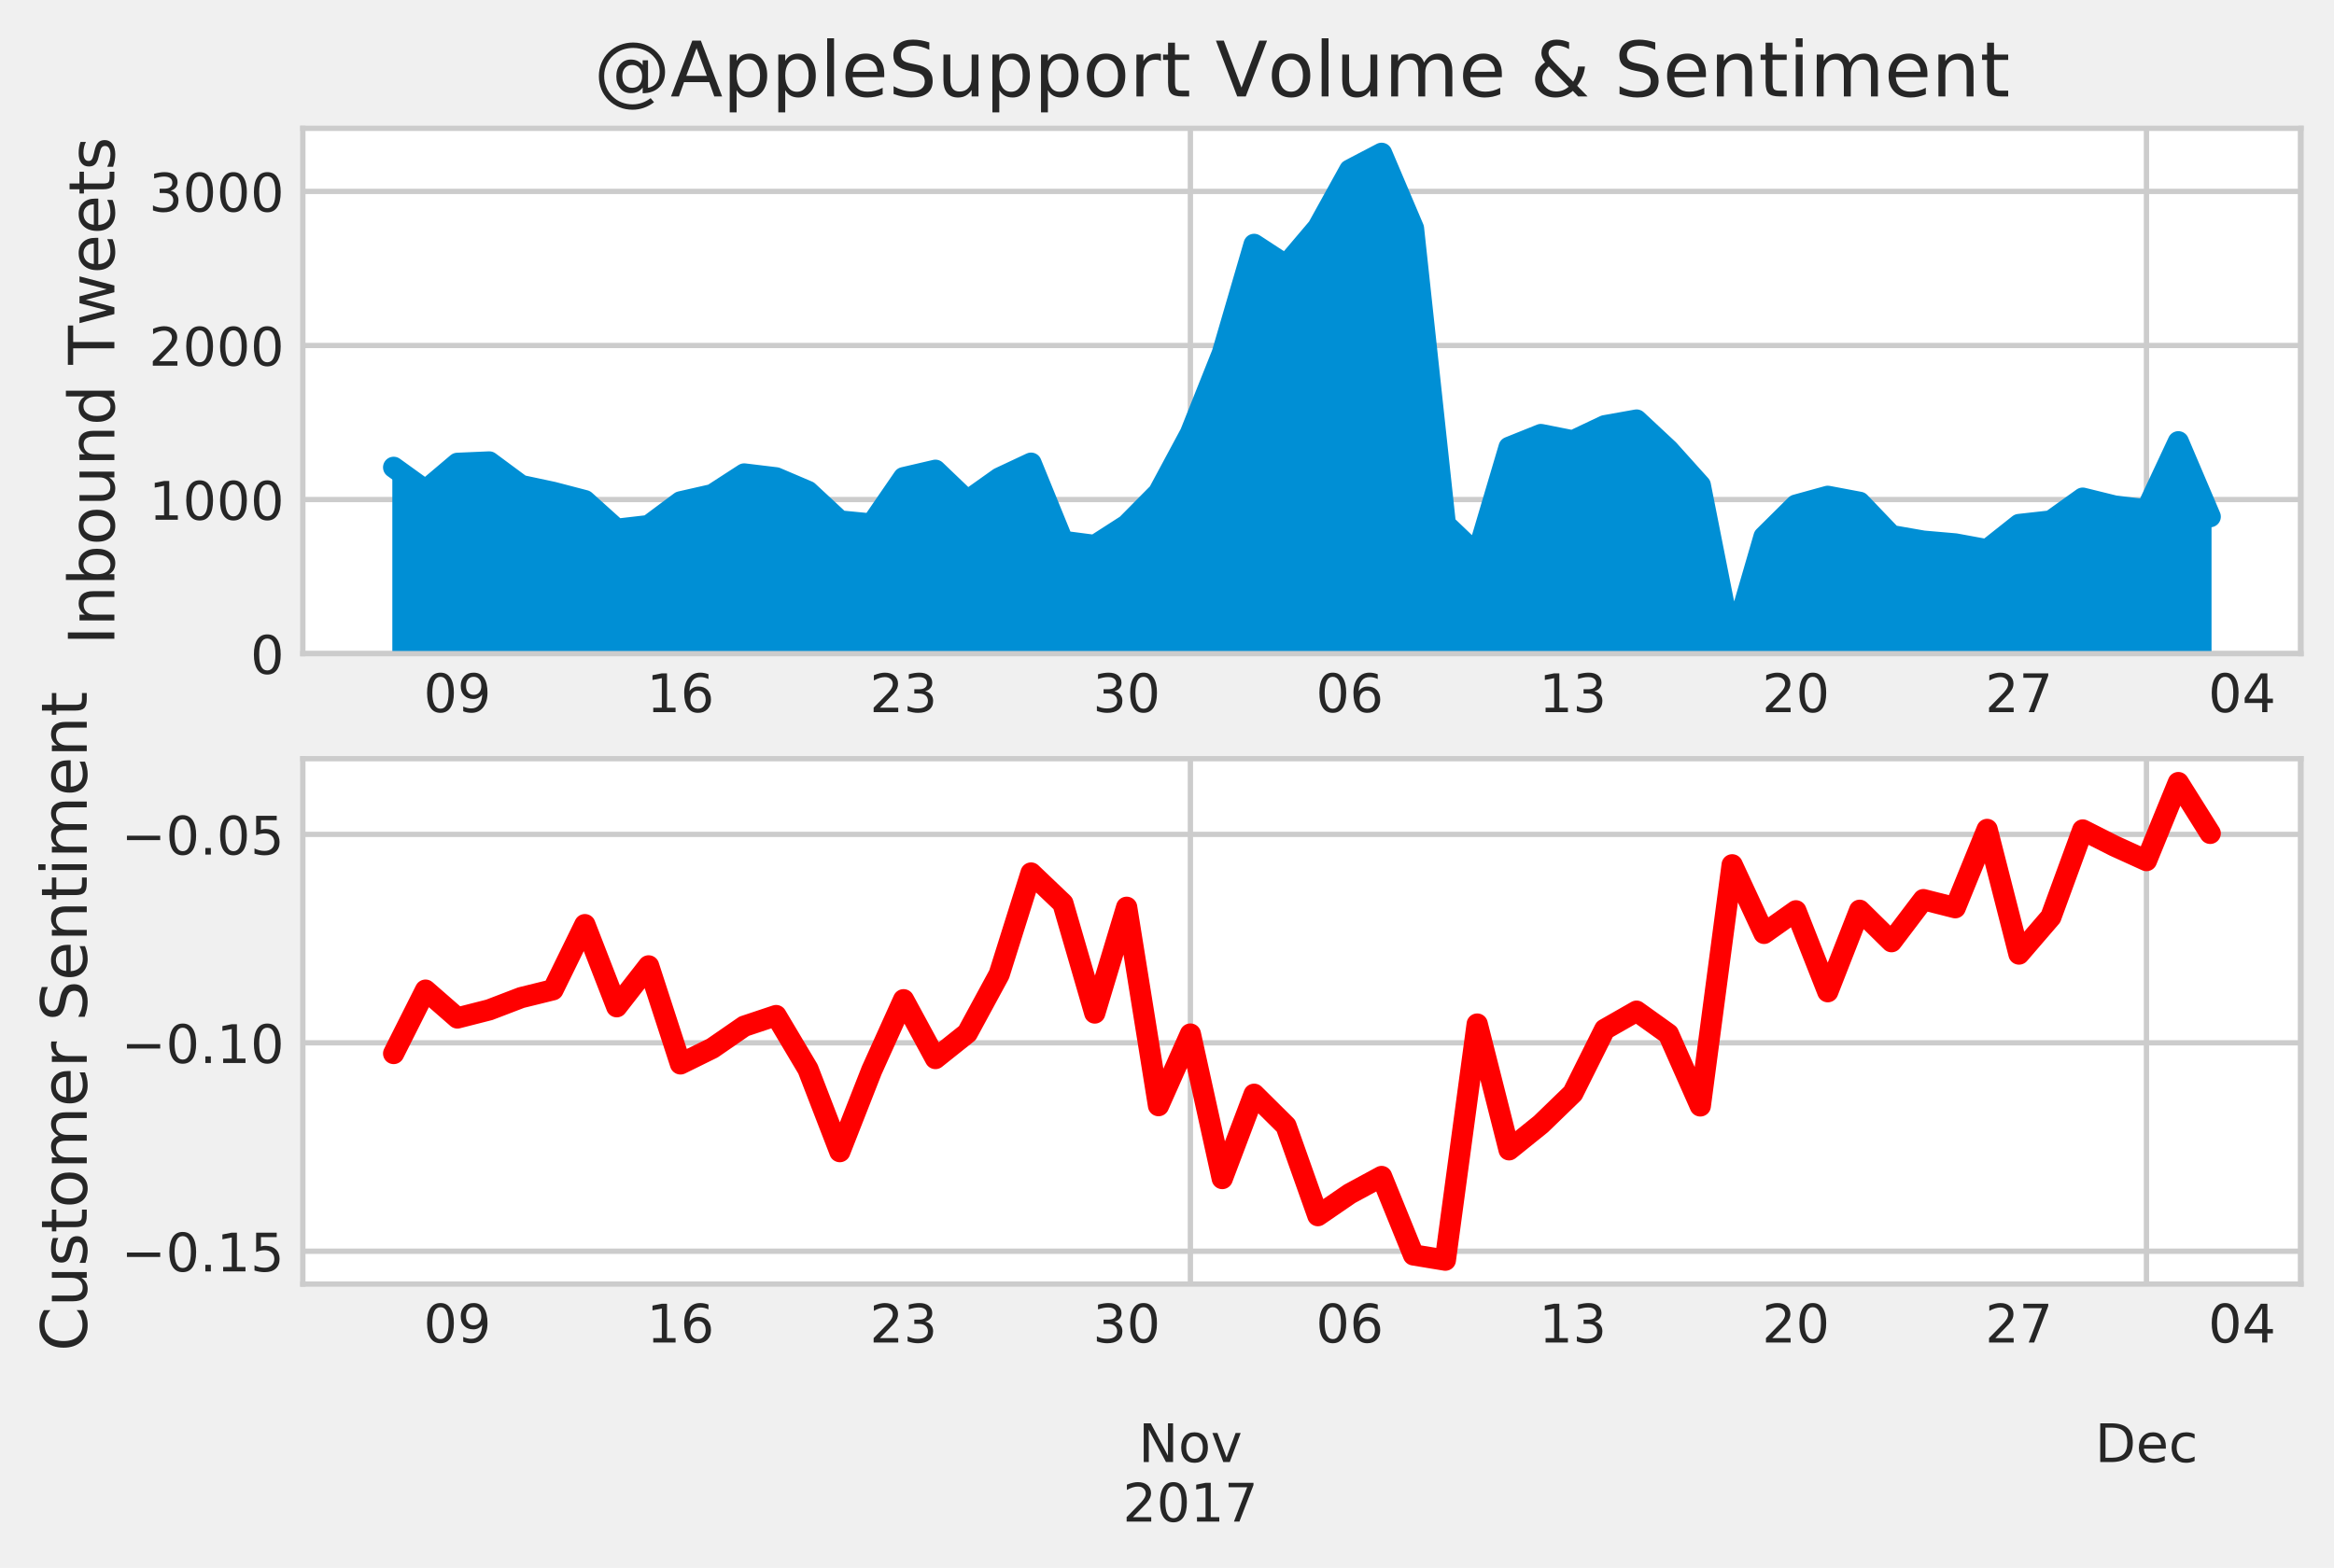 <?xml version="1.0" encoding="utf-8" standalone="no"?>
<!DOCTYPE svg PUBLIC "-//W3C//DTD SVG 1.1//EN"
  "http://www.w3.org/Graphics/SVG/1.1/DTD/svg11.dtd">
<!-- Created with matplotlib (http://matplotlib.org/) -->
<svg height="295pt" version="1.1" viewBox="0 0 439 295" width="439pt" xmlns="http://www.w3.org/2000/svg" xmlns:xlink="http://www.w3.org/1999/xlink">
 <defs>
  <style type="text/css">
*{stroke-linecap:butt;stroke-linejoin:round;}
  </style>
 </defs>
 <g id="figure_1">
  <g id="patch_1">
   <path d="M 0 295.553 
L 439.999 295.553 
L 439.999 0 
L 0 0 
z
" style="fill:#f0f0f0;"/>
  </g>
  <g id="axes_1">
   <g id="patch_2">
    <path d="M 56.959 122.978 
L 432.799 122.978 
L 432.799 24.142 
L 56.959 24.142 
z
" style="fill:#ffffff;"/>
   </g>
   <g id="matplotlib.axis_1">
    <g id="xtick_1">
     <g id="line2d_1">
      <path clip-path="url(#p4c8122f14d)" d="M 56.809 122.978 
L 56.809 24.142 
" style="fill:none;stroke:#cccccc;stroke-linecap:round;"/>
     </g>
     <g id="line2d_2"/>
    </g>
    <g id="xtick_2">
     <g id="line2d_3">
      <path clip-path="url(#p4c8122f14d)" d="M 223.899 122.978 
L 223.899 24.142 
" style="fill:none;stroke:#cccccc;stroke-linecap:round;"/>
     </g>
     <g id="line2d_4"/>
     <g id="text_1">
      <!--  -->
      <g style="fill:#262626;" transform="translate(223.899 134.077)scale(0.1 -0.1)"/>
      <!--  -->
      <g style="fill:#262626;" transform="translate(223.899 145.274)scale(0.1 -0.1)"/>
      <!-- Nov -->
      <defs>
       <path d="M 9.812 72.906 
L 23.094 72.906 
L 55.422 11.922 
L 55.422 72.906 
L 64.984 72.906 
L 64.984 0 
L 51.703 0 
L 19.391 60.984 
L 19.391 0 
L 9.812 0 
z
" id="DejaVuSans-4e"/>
       <path d="M 30.609 48.391 
Q 23.391 48.391 19.188 42.75 
Q 14.984 37.109 14.984 27.297 
Q 14.984 17.484 19.156 11.844 
Q 23.344 6.203 30.609 6.203 
Q 37.797 6.203 41.984 11.859 
Q 46.188 17.531 46.188 27.297 
Q 46.188 37.016 41.984 42.703 
Q 37.797 48.391 30.609 48.391 
z
M 30.609 56 
Q 42.328 56 49.016 48.375 
Q 55.719 40.766 55.719 27.297 
Q 55.719 13.875 49.016 6.219 
Q 42.328 -1.422 30.609 -1.422 
Q 18.844 -1.422 12.172 6.219 
Q 5.516 13.875 5.516 27.297 
Q 5.516 40.766 12.172 48.375 
Q 18.844 56 30.609 56 
z
" id="DejaVuSans-6f"/>
       <path d="M 2.984 54.688 
L 12.5 54.688 
L 29.594 8.797 
L 46.688 54.688 
L 56.203 54.688 
L 35.688 0 
L 23.484 0 
z
" id="DejaVuSans-76"/>
      </defs>
      <g style="fill:#262626;" transform="translate(214.14 156.472)scale(0.1 -0.1)">
       <use xlink:href="#DejaVuSans-4e"/>
       <use x="74.805" xlink:href="#DejaVuSans-6f"/>
       <use x="135.986" xlink:href="#DejaVuSans-76"/>
      </g>
      <!-- 2017 -->
      <defs>
       <path d="M 19.188 8.297 
L 53.609 8.297 
L 53.609 0 
L 7.328 0 
L 7.328 8.297 
Q 12.938 14.109 22.625 23.891 
Q 32.328 33.688 34.812 36.531 
Q 39.547 41.844 41.422 45.531 
Q 43.312 49.219 43.312 52.781 
Q 43.312 58.594 39.234 62.25 
Q 35.156 65.922 28.609 65.922 
Q 23.969 65.922 18.812 64.312 
Q 13.672 62.703 7.812 59.422 
L 7.812 69.391 
Q 13.766 71.781 18.938 73 
Q 24.125 74.219 28.422 74.219 
Q 39.75 74.219 46.484 68.547 
Q 53.219 62.891 53.219 53.422 
Q 53.219 48.922 51.531 44.891 
Q 49.859 40.875 45.406 35.406 
Q 44.188 33.984 37.641 27.219 
Q 31.109 20.453 19.188 8.297 
z
" id="DejaVuSans-32"/>
       <path d="M 31.781 66.406 
Q 24.172 66.406 20.328 58.906 
Q 16.5 51.422 16.5 36.375 
Q 16.5 21.391 20.328 13.891 
Q 24.172 6.391 31.781 6.391 
Q 39.453 6.391 43.281 13.891 
Q 47.125 21.391 47.125 36.375 
Q 47.125 51.422 43.281 58.906 
Q 39.453 66.406 31.781 66.406 
z
M 31.781 74.219 
Q 44.047 74.219 50.516 64.516 
Q 56.984 54.828 56.984 36.375 
Q 56.984 17.969 50.516 8.266 
Q 44.047 -1.422 31.781 -1.422 
Q 19.531 -1.422 13.062 8.266 
Q 6.594 17.969 6.594 36.375 
Q 6.594 54.828 13.062 64.516 
Q 19.531 74.219 31.781 74.219 
z
" id="DejaVuSans-30"/>
       <path d="M 12.406 8.297 
L 28.516 8.297 
L 28.516 63.922 
L 10.984 60.406 
L 10.984 69.391 
L 28.422 72.906 
L 38.281 72.906 
L 38.281 8.297 
L 54.391 8.297 
L 54.391 0 
L 12.406 0 
z
" id="DejaVuSans-31"/>
       <path d="M 8.203 72.906 
L 55.078 72.906 
L 55.078 68.703 
L 28.609 0 
L 18.312 0 
L 43.219 64.594 
L 8.203 64.594 
z
" id="DejaVuSans-37"/>
      </defs>
      <g style="fill:#262626;" transform="translate(211.174 167.67)scale(0.1 -0.1)">
       <use xlink:href="#DejaVuSans-32"/>
       <use x="63.623" xlink:href="#DejaVuSans-30"/>
       <use x="127.246" xlink:href="#DejaVuSans-31"/>
       <use x="190.869" xlink:href="#DejaVuSans-37"/>
      </g>
     </g>
    </g>
    <g id="xtick_3">
     <g id="line2d_5">
      <path clip-path="url(#p4c8122f14d)" d="M 403.727 122.978 
L 403.727 24.142 
" style="fill:none;stroke:#cccccc;stroke-linecap:round;"/>
     </g>
     <g id="line2d_6"/>
     <g id="text_2">
      <!--  -->
      <g style="fill:#262626;" transform="translate(403.727 134.077)scale(0.1 -0.1)"/>
      <!--  -->
      <g style="fill:#262626;" transform="translate(403.727 145.274)scale(0.1 -0.1)"/>
      <!-- Dec -->
      <defs>
       <path d="M 19.672 64.797 
L 19.672 8.109 
L 31.594 8.109 
Q 46.688 8.109 53.688 14.938 
Q 60.688 21.781 60.688 36.531 
Q 60.688 51.172 53.688 57.984 
Q 46.688 64.797 31.594 64.797 
z
M 9.812 72.906 
L 30.078 72.906 
Q 51.266 72.906 61.172 64.094 
Q 71.094 55.281 71.094 36.531 
Q 71.094 17.672 61.125 8.828 
Q 51.172 0 30.078 0 
L 9.812 0 
z
" id="DejaVuSans-44"/>
       <path d="M 56.203 29.594 
L 56.203 25.203 
L 14.891 25.203 
Q 15.484 15.922 20.484 11.062 
Q 25.484 6.203 34.422 6.203 
Q 39.594 6.203 44.453 7.469 
Q 49.312 8.734 54.109 11.281 
L 54.109 2.781 
Q 49.266 0.734 44.188 -0.344 
Q 39.109 -1.422 33.891 -1.422 
Q 20.797 -1.422 13.156 6.188 
Q 5.516 13.812 5.516 26.812 
Q 5.516 40.234 12.766 48.109 
Q 20.016 56 32.328 56 
Q 43.359 56 49.781 48.891 
Q 56.203 41.797 56.203 29.594 
z
M 47.219 32.234 
Q 47.125 39.594 43.094 43.984 
Q 39.062 48.391 32.422 48.391 
Q 24.906 48.391 20.391 44.141 
Q 15.875 39.891 15.188 32.172 
z
" id="DejaVuSans-65"/>
       <path d="M 48.781 52.594 
L 48.781 44.188 
Q 44.969 46.297 41.141 47.344 
Q 37.312 48.391 33.406 48.391 
Q 24.656 48.391 19.812 42.844 
Q 14.984 37.312 14.984 27.297 
Q 14.984 17.281 19.812 11.734 
Q 24.656 6.203 33.406 6.203 
Q 37.312 6.203 41.141 7.25 
Q 44.969 8.297 48.781 10.406 
L 48.781 2.094 
Q 45.016 0.344 40.984 -0.531 
Q 36.969 -1.422 32.422 -1.422 
Q 20.062 -1.422 12.781 6.344 
Q 5.516 14.109 5.516 27.297 
Q 5.516 40.672 12.859 48.328 
Q 20.219 56 33.016 56 
Q 37.156 56 41.109 55.141 
Q 45.062 54.297 48.781 52.594 
z
" id="DejaVuSans-63"/>
      </defs>
      <g style="fill:#262626;" transform="translate(394.051 156.472)scale(0.1 -0.1)">
       <use xlink:href="#DejaVuSans-44"/>
       <use x="77.002" xlink:href="#DejaVuSans-65"/>
       <use x="138.525" xlink:href="#DejaVuSans-63"/>
      </g>
     </g>
    </g>
    <g id="xtick_4">
     <g id="line2d_7">
      <path clip-path="url(#p4c8122f14d)" d="M 432.699 122.978 
L 432.699 24.142 
" style="fill:none;stroke:#cccccc;stroke-linecap:round;"/>
     </g>
     <g id="line2d_8"/>
    </g>
    <g id="xtick_5">
     <g id="line2d_9"/>
    </g>
    <g id="xtick_6">
     <g id="line2d_10"/>
    </g>
    <g id="xtick_7">
     <g id="line2d_11"/>
    </g>
    <g id="xtick_8">
     <g id="line2d_12"/>
    </g>
    <g id="xtick_9">
     <g id="line2d_13"/>
     <g id="text_3">
      <!-- 09 -->
      <defs>
       <path d="M 10.984 1.516 
L 10.984 10.5 
Q 14.703 8.734 18.5 7.812 
Q 22.312 6.891 25.984 6.891 
Q 35.75 6.891 40.891 13.453 
Q 46.047 20.016 46.781 33.406 
Q 43.953 29.203 39.594 26.953 
Q 35.25 24.703 29.984 24.703 
Q 19.047 24.703 12.672 31.312 
Q 6.297 37.938 6.297 49.422 
Q 6.297 60.641 12.938 67.422 
Q 19.578 74.219 30.609 74.219 
Q 43.266 74.219 49.922 64.516 
Q 56.594 54.828 56.594 36.375 
Q 56.594 19.141 48.406 8.859 
Q 40.234 -1.422 26.422 -1.422 
Q 22.703 -1.422 18.891 -0.688 
Q 15.094 0.047 10.984 1.516 
z
M 30.609 32.422 
Q 37.25 32.422 41.125 36.953 
Q 45.016 41.5 45.016 49.422 
Q 45.016 57.281 41.125 61.844 
Q 37.25 66.406 30.609 66.406 
Q 23.969 66.406 20.094 61.844 
Q 16.219 57.281 16.219 49.422 
Q 16.219 41.5 20.094 36.953 
Q 23.969 32.422 30.609 32.422 
z
" id="DejaVuSans-39"/>
      </defs>
      <g style="fill:#262626;" transform="translate(79.669 133.977)scale(0.1 -0.1)">
       <use xlink:href="#DejaVuSans-30"/>
       <use x="63.623" xlink:href="#DejaVuSans-39"/>
      </g>
     </g>
    </g>
    <g id="xtick_10">
     <g id="line2d_14"/>
    </g>
    <g id="xtick_11">
     <g id="line2d_15"/>
    </g>
    <g id="xtick_12">
     <g id="line2d_16"/>
    </g>
    <g id="xtick_13">
     <g id="line2d_17"/>
    </g>
    <g id="xtick_14">
     <g id="line2d_18"/>
    </g>
    <g id="xtick_15">
     <g id="line2d_19"/>
    </g>
    <g id="xtick_16">
     <g id="line2d_20"/>
     <g id="text_4">
      <!-- 16 -->
      <defs>
       <path d="M 33.016 40.375 
Q 26.375 40.375 22.484 35.828 
Q 18.609 31.297 18.609 23.391 
Q 18.609 15.531 22.484 10.953 
Q 26.375 6.391 33.016 6.391 
Q 39.656 6.391 43.531 10.953 
Q 47.406 15.531 47.406 23.391 
Q 47.406 31.297 43.531 35.828 
Q 39.656 40.375 33.016 40.375 
z
M 52.594 71.297 
L 52.594 62.312 
Q 48.875 64.062 45.094 64.984 
Q 41.312 65.922 37.594 65.922 
Q 27.828 65.922 22.672 59.328 
Q 17.531 52.734 16.797 39.406 
Q 19.672 43.656 24.016 45.922 
Q 28.375 48.188 33.594 48.188 
Q 44.578 48.188 50.953 41.516 
Q 57.328 34.859 57.328 23.391 
Q 57.328 12.156 50.688 5.359 
Q 44.047 -1.422 33.016 -1.422 
Q 20.359 -1.422 13.672 8.266 
Q 6.984 17.969 6.984 36.375 
Q 6.984 53.656 15.188 63.938 
Q 23.391 74.219 37.203 74.219 
Q 40.922 74.219 44.703 73.484 
Q 48.484 72.75 52.594 71.297 
z
" id="DejaVuSans-36"/>
      </defs>
      <g style="fill:#262626;" transform="translate(121.629 133.977)scale(0.1 -0.1)">
       <use xlink:href="#DejaVuSans-31"/>
       <use x="63.623" xlink:href="#DejaVuSans-36"/>
      </g>
     </g>
    </g>
    <g id="xtick_17">
     <g id="line2d_21"/>
    </g>
    <g id="xtick_18">
     <g id="line2d_22"/>
    </g>
    <g id="xtick_19">
     <g id="line2d_23"/>
    </g>
    <g id="xtick_20">
     <g id="line2d_24"/>
    </g>
    <g id="xtick_21">
     <g id="line2d_25"/>
    </g>
    <g id="xtick_22">
     <g id="line2d_26"/>
    </g>
    <g id="xtick_23">
     <g id="line2d_27"/>
     <g id="text_5">
      <!-- 23 -->
      <defs>
       <path d="M 40.578 39.312 
Q 47.656 37.797 51.625 33 
Q 55.609 28.219 55.609 21.188 
Q 55.609 10.406 48.188 4.484 
Q 40.766 -1.422 27.094 -1.422 
Q 22.516 -1.422 17.656 -0.516 
Q 12.797 0.391 7.625 2.203 
L 7.625 11.719 
Q 11.719 9.328 16.594 8.109 
Q 21.484 6.891 26.812 6.891 
Q 36.078 6.891 40.938 10.547 
Q 45.797 14.203 45.797 21.188 
Q 45.797 27.641 41.281 31.266 
Q 36.766 34.906 28.719 34.906 
L 20.219 34.906 
L 20.219 43.016 
L 29.109 43.016 
Q 36.375 43.016 40.234 45.922 
Q 44.094 48.828 44.094 54.297 
Q 44.094 59.906 40.109 62.906 
Q 36.141 65.922 28.719 65.922 
Q 24.656 65.922 20.016 65.031 
Q 15.375 64.156 9.812 62.312 
L 9.812 71.094 
Q 15.438 72.656 20.344 73.438 
Q 25.25 74.219 29.594 74.219 
Q 40.828 74.219 47.359 69.109 
Q 53.906 64.016 53.906 55.328 
Q 53.906 49.266 50.438 45.094 
Q 46.969 40.922 40.578 39.312 
z
" id="DejaVuSans-33"/>
      </defs>
      <g style="fill:#262626;" transform="translate(163.588 133.977)scale(0.1 -0.1)">
       <use xlink:href="#DejaVuSans-32"/>
       <use x="63.623" xlink:href="#DejaVuSans-33"/>
      </g>
     </g>
    </g>
    <g id="xtick_24">
     <g id="line2d_28"/>
    </g>
    <g id="xtick_25">
     <g id="line2d_29"/>
    </g>
    <g id="xtick_26">
     <g id="line2d_30"/>
    </g>
    <g id="xtick_27">
     <g id="line2d_31"/>
    </g>
    <g id="xtick_28">
     <g id="line2d_32"/>
    </g>
    <g id="xtick_29">
     <g id="line2d_33"/>
    </g>
    <g id="xtick_30">
     <g id="line2d_34"/>
     <g id="text_6">
      <!-- 30 -->
      <g style="fill:#262626;" transform="translate(205.548 133.977)scale(0.1 -0.1)">
       <use xlink:href="#DejaVuSans-33"/>
       <use x="63.623" xlink:href="#DejaVuSans-30"/>
      </g>
     </g>
    </g>
    <g id="xtick_31">
     <g id="line2d_35"/>
    </g>
    <g id="xtick_32">
     <g id="line2d_36"/>
    </g>
    <g id="xtick_33">
     <g id="line2d_37"/>
    </g>
    <g id="xtick_34">
     <g id="line2d_38"/>
    </g>
    <g id="xtick_35">
     <g id="line2d_39"/>
    </g>
    <g id="xtick_36">
     <g id="line2d_40"/>
    </g>
    <g id="xtick_37">
     <g id="line2d_41"/>
     <g id="text_7">
      <!-- 06 -->
      <g style="fill:#262626;" transform="translate(247.508 133.977)scale(0.1 -0.1)">
       <use xlink:href="#DejaVuSans-30"/>
       <use x="63.623" xlink:href="#DejaVuSans-36"/>
      </g>
     </g>
    </g>
    <g id="xtick_38">
     <g id="line2d_42"/>
    </g>
    <g id="xtick_39">
     <g id="line2d_43"/>
    </g>
    <g id="xtick_40">
     <g id="line2d_44"/>
    </g>
    <g id="xtick_41">
     <g id="line2d_45"/>
    </g>
    <g id="xtick_42">
     <g id="line2d_46"/>
    </g>
    <g id="xtick_43">
     <g id="line2d_47"/>
    </g>
    <g id="xtick_44">
     <g id="line2d_48"/>
     <g id="text_8">
      <!-- 13 -->
      <g style="fill:#262626;" transform="translate(289.468 133.977)scale(0.1 -0.1)">
       <use xlink:href="#DejaVuSans-31"/>
       <use x="63.623" xlink:href="#DejaVuSans-33"/>
      </g>
     </g>
    </g>
    <g id="xtick_45">
     <g id="line2d_49"/>
    </g>
    <g id="xtick_46">
     <g id="line2d_50"/>
    </g>
    <g id="xtick_47">
     <g id="line2d_51"/>
    </g>
    <g id="xtick_48">
     <g id="line2d_52"/>
    </g>
    <g id="xtick_49">
     <g id="line2d_53"/>
    </g>
    <g id="xtick_50">
     <g id="line2d_54"/>
    </g>
    <g id="xtick_51">
     <g id="line2d_55"/>
     <g id="text_9">
      <!-- 20 -->
      <g style="fill:#262626;" transform="translate(331.428 133.977)scale(0.1 -0.1)">
       <use xlink:href="#DejaVuSans-32"/>
       <use x="63.623" xlink:href="#DejaVuSans-30"/>
      </g>
     </g>
    </g>
    <g id="xtick_52">
     <g id="line2d_56"/>
    </g>
    <g id="xtick_53">
     <g id="line2d_57"/>
    </g>
    <g id="xtick_54">
     <g id="line2d_58"/>
    </g>
    <g id="xtick_55">
     <g id="line2d_59"/>
    </g>
    <g id="xtick_56">
     <g id="line2d_60"/>
    </g>
    <g id="xtick_57">
     <g id="line2d_61"/>
    </g>
    <g id="xtick_58">
     <g id="line2d_62"/>
     <g id="text_10">
      <!-- 27 -->
      <g style="fill:#262626;" transform="translate(373.387 133.977)scale(0.1 -0.1)">
       <use xlink:href="#DejaVuSans-32"/>
       <use x="63.623" xlink:href="#DejaVuSans-37"/>
      </g>
     </g>
    </g>
    <g id="xtick_59">
     <g id="line2d_63"/>
    </g>
    <g id="xtick_60">
     <g id="line2d_64"/>
    </g>
    <g id="xtick_61">
     <g id="line2d_65"/>
    </g>
    <g id="xtick_62">
     <g id="line2d_66"/>
    </g>
    <g id="xtick_63">
     <g id="line2d_67"/>
    </g>
    <g id="xtick_64">
     <g id="line2d_68"/>
    </g>
    <g id="xtick_65">
     <g id="line2d_69"/>
     <g id="text_11">
      <!-- 04 -->
      <defs>
       <path d="M 37.797 64.312 
L 12.891 25.391 
L 37.797 25.391 
z
M 35.203 72.906 
L 47.609 72.906 
L 47.609 25.391 
L 58.016 25.391 
L 58.016 17.188 
L 47.609 17.188 
L 47.609 0 
L 37.797 0 
L 37.797 17.188 
L 4.891 17.188 
L 4.891 26.703 
z
" id="DejaVuSans-34"/>
      </defs>
      <g style="fill:#262626;" transform="translate(415.347 133.977)scale(0.1 -0.1)">
       <use xlink:href="#DejaVuSans-30"/>
       <use x="63.623" xlink:href="#DejaVuSans-34"/>
      </g>
     </g>
    </g>
    <g id="xtick_66">
     <g id="line2d_70"/>
    </g>
   </g>
   <g id="matplotlib.axis_2">
    <g id="ytick_1">
     <g id="line2d_71">
      <path clip-path="url(#p4c8122f14d)" d="M 56.959 122.978 
L 432.799 122.978 
" style="fill:none;stroke:#cccccc;stroke-linecap:round;"/>
     </g>
     <g id="line2d_72"/>
     <g id="text_12">
      <!-- 0 -->
      <g style="fill:#262626;" transform="translate(47.097 126.777)scale(0.1 -0.1)">
       <use xlink:href="#DejaVuSans-30"/>
      </g>
     </g>
    </g>
    <g id="ytick_2">
     <g id="line2d_73">
      <path clip-path="url(#p4c8122f14d)" d="M 56.959 93.988 
L 432.799 93.988 
" style="fill:none;stroke:#cccccc;stroke-linecap:round;"/>
     </g>
     <g id="line2d_74"/>
     <g id="text_13">
      <!-- 1000 -->
      <g style="fill:#262626;" transform="translate(28.009 97.788)scale(0.1 -0.1)">
       <use xlink:href="#DejaVuSans-31"/>
       <use x="63.623" xlink:href="#DejaVuSans-30"/>
       <use x="127.246" xlink:href="#DejaVuSans-30"/>
       <use x="190.869" xlink:href="#DejaVuSans-30"/>
      </g>
     </g>
    </g>
    <g id="ytick_3">
     <g id="line2d_75">
      <path clip-path="url(#p4c8122f14d)" d="M 56.959 64.999 
L 432.799 64.999 
" style="fill:none;stroke:#cccccc;stroke-linecap:round;"/>
     </g>
     <g id="line2d_76"/>
     <g id="text_14">
      <!-- 2000 -->
      <g style="fill:#262626;" transform="translate(28.009 68.798)scale(0.1 -0.1)">
       <use xlink:href="#DejaVuSans-32"/>
       <use x="63.623" xlink:href="#DejaVuSans-30"/>
       <use x="127.246" xlink:href="#DejaVuSans-30"/>
       <use x="190.869" xlink:href="#DejaVuSans-30"/>
      </g>
     </g>
    </g>
    <g id="ytick_4">
     <g id="line2d_77">
      <path clip-path="url(#p4c8122f14d)" d="M 56.959 36.009 
L 432.799 36.009 
" style="fill:none;stroke:#cccccc;stroke-linecap:round;"/>
     </g>
     <g id="line2d_78"/>
     <g id="text_15">
      <!-- 3000 -->
      <g style="fill:#262626;" transform="translate(28.009 39.808)scale(0.1 -0.1)">
       <use xlink:href="#DejaVuSans-33"/>
       <use x="63.623" xlink:href="#DejaVuSans-30"/>
       <use x="127.246" xlink:href="#DejaVuSans-30"/>
       <use x="190.869" xlink:href="#DejaVuSans-30"/>
      </g>
     </g>
    </g>
    <g id="text_16">
     <!-- Inbound Tweets -->
     <defs>
      <path d="M 9.812 72.906 
L 19.672 72.906 
L 19.672 0 
L 9.812 0 
z
" id="DejaVuSans-49"/>
      <path d="M 54.891 33.016 
L 54.891 0 
L 45.906 0 
L 45.906 32.719 
Q 45.906 40.484 42.875 44.328 
Q 39.844 48.188 33.797 48.188 
Q 26.516 48.188 22.312 43.547 
Q 18.109 38.922 18.109 30.906 
L 18.109 0 
L 9.078 0 
L 9.078 54.688 
L 18.109 54.688 
L 18.109 46.188 
Q 21.344 51.125 25.703 53.562 
Q 30.078 56 35.797 56 
Q 45.219 56 50.047 50.172 
Q 54.891 44.344 54.891 33.016 
z
" id="DejaVuSans-6e"/>
      <path d="M 48.688 27.297 
Q 48.688 37.203 44.609 42.844 
Q 40.531 48.484 33.406 48.484 
Q 26.266 48.484 22.188 42.844 
Q 18.109 37.203 18.109 27.297 
Q 18.109 17.391 22.188 11.75 
Q 26.266 6.109 33.406 6.109 
Q 40.531 6.109 44.609 11.75 
Q 48.688 17.391 48.688 27.297 
z
M 18.109 46.391 
Q 20.953 51.266 25.266 53.625 
Q 29.594 56 35.594 56 
Q 45.562 56 51.781 48.094 
Q 58.016 40.188 58.016 27.297 
Q 58.016 14.406 51.781 6.484 
Q 45.562 -1.422 35.594 -1.422 
Q 29.594 -1.422 25.266 0.953 
Q 20.953 3.328 18.109 8.203 
L 18.109 0 
L 9.078 0 
L 9.078 75.984 
L 18.109 75.984 
z
" id="DejaVuSans-62"/>
      <path d="M 8.5 21.578 
L 8.5 54.688 
L 17.484 54.688 
L 17.484 21.922 
Q 17.484 14.156 20.5 10.266 
Q 23.531 6.391 29.594 6.391 
Q 36.859 6.391 41.078 11.031 
Q 45.312 15.672 45.312 23.688 
L 45.312 54.688 
L 54.297 54.688 
L 54.297 0 
L 45.312 0 
L 45.312 8.406 
Q 42.047 3.422 37.719 1 
Q 33.406 -1.422 27.688 -1.422 
Q 18.266 -1.422 13.375 4.438 
Q 8.5 10.297 8.5 21.578 
z
M 31.109 56 
z
" id="DejaVuSans-75"/>
      <path d="M 45.406 46.391 
L 45.406 75.984 
L 54.391 75.984 
L 54.391 0 
L 45.406 0 
L 45.406 8.203 
Q 42.578 3.328 38.25 0.953 
Q 33.938 -1.422 27.875 -1.422 
Q 17.969 -1.422 11.734 6.484 
Q 5.516 14.406 5.516 27.297 
Q 5.516 40.188 11.734 48.094 
Q 17.969 56 27.875 56 
Q 33.938 56 38.25 53.625 
Q 42.578 51.266 45.406 46.391 
z
M 14.797 27.297 
Q 14.797 17.391 18.875 11.75 
Q 22.953 6.109 30.078 6.109 
Q 37.203 6.109 41.297 11.75 
Q 45.406 17.391 45.406 27.297 
Q 45.406 37.203 41.297 42.844 
Q 37.203 48.484 30.078 48.484 
Q 22.953 48.484 18.875 42.844 
Q 14.797 37.203 14.797 27.297 
z
" id="DejaVuSans-64"/>
      <path id="DejaVuSans-20"/>
      <path d="M -0.297 72.906 
L 61.375 72.906 
L 61.375 64.594 
L 35.5 64.594 
L 35.5 0 
L 25.594 0 
L 25.594 64.594 
L -0.297 64.594 
z
" id="DejaVuSans-54"/>
      <path d="M 4.203 54.688 
L 13.188 54.688 
L 24.422 12.016 
L 35.594 54.688 
L 46.188 54.688 
L 57.422 12.016 
L 68.609 54.688 
L 77.594 54.688 
L 63.281 0 
L 52.688 0 
L 40.922 44.828 
L 29.109 0 
L 18.5 0 
z
" id="DejaVuSans-77"/>
      <path d="M 18.312 70.219 
L 18.312 54.688 
L 36.812 54.688 
L 36.812 47.703 
L 18.312 47.703 
L 18.312 18.016 
Q 18.312 11.328 20.141 9.422 
Q 21.969 7.516 27.594 7.516 
L 36.812 7.516 
L 36.812 0 
L 27.594 0 
Q 17.188 0 13.234 3.875 
Q 9.281 7.766 9.281 18.016 
L 9.281 47.703 
L 2.688 47.703 
L 2.688 54.688 
L 9.281 54.688 
L 9.281 70.219 
z
" id="DejaVuSans-74"/>
      <path d="M 44.281 53.078 
L 44.281 44.578 
Q 40.484 46.531 36.375 47.5 
Q 32.281 48.484 27.875 48.484 
Q 21.188 48.484 17.844 46.438 
Q 14.5 44.391 14.5 40.281 
Q 14.5 37.156 16.891 35.375 
Q 19.281 33.594 26.516 31.984 
L 29.594 31.297 
Q 39.156 29.25 43.188 25.516 
Q 47.219 21.781 47.219 15.094 
Q 47.219 7.469 41.188 3.016 
Q 35.156 -1.422 24.609 -1.422 
Q 20.219 -1.422 15.453 -0.562 
Q 10.688 0.297 5.422 2 
L 5.422 11.281 
Q 10.406 8.688 15.234 7.391 
Q 20.062 6.109 24.812 6.109 
Q 31.156 6.109 34.562 8.281 
Q 37.984 10.453 37.984 14.406 
Q 37.984 18.062 35.516 20.016 
Q 33.062 21.969 24.703 23.781 
L 21.578 24.516 
Q 13.234 26.266 9.516 29.906 
Q 5.812 33.547 5.812 39.891 
Q 5.812 47.609 11.281 51.797 
Q 16.75 56 26.812 56 
Q 31.781 56 36.172 55.266 
Q 40.578 54.547 44.281 53.078 
z
" id="DejaVuSans-73"/>
     </defs>
     <g style="fill:#262626;" transform="translate(21.513 121.352)rotate(-90)scale(0.12 -0.12)">
      <use xlink:href="#DejaVuSans-49"/>
      <use x="29.492" xlink:href="#DejaVuSans-6e"/>
      <use x="92.871" xlink:href="#DejaVuSans-62"/>
      <use x="156.348" xlink:href="#DejaVuSans-6f"/>
      <use x="217.529" xlink:href="#DejaVuSans-75"/>
      <use x="280.908" xlink:href="#DejaVuSans-6e"/>
      <use x="344.287" xlink:href="#DejaVuSans-64"/>
      <use x="407.764" xlink:href="#DejaVuSans-20"/>
      <use x="439.551" xlink:href="#DejaVuSans-54"/>
      <use x="500.385" xlink:href="#DejaVuSans-77"/>
      <use x="582.172" xlink:href="#DejaVuSans-65"/>
      <use x="643.695" xlink:href="#DejaVuSans-65"/>
      <use x="705.219" xlink:href="#DejaVuSans-74"/>
      <use x="744.428" xlink:href="#DejaVuSans-73"/>
     </g>
    </g>
   </g>
   <g id="PolyCollection_1">
    <defs>
     <path d="M 74.043 -207.624 
L 74.043 -172.575 
L 80.037 -172.575 
L 86.031 -172.575 
L 92.025 -172.575 
L 98.02 -172.575 
L 104.014 -172.575 
L 110.008 -172.575 
L 116.003 -172.575 
L 121.997 -172.575 
L 127.991 -172.575 
L 133.985 -172.575 
L 139.98 -172.575 
L 145.974 -172.575 
L 151.968 -172.575 
L 157.962 -172.575 
L 163.957 -172.575 
L 169.951 -172.575 
L 175.945 -172.575 
L 181.939 -172.575 
L 187.934 -172.575 
L 193.928 -172.575 
L 199.922 -172.575 
L 205.916 -172.575 
L 211.911 -172.575 
L 217.905 -172.575 
L 223.899 -172.575 
L 229.893 -172.575 
L 235.888 -172.575 
L 241.882 -172.575 
L 247.876 -172.575 
L 253.87 -172.575 
L 259.865 -172.575 
L 265.859 -172.575 
L 271.853 -172.575 
L 277.847 -172.575 
L 283.842 -172.575 
L 289.836 -172.575 
L 295.83 -172.575 
L 301.825 -172.575 
L 307.819 -172.575 
L 313.813 -172.575 
L 319.807 -172.575 
L 325.802 -172.575 
L 331.796 -172.575 
L 337.79 -172.575 
L 343.784 -172.575 
L 349.779 -172.575 
L 355.773 -172.575 
L 361.767 -172.575 
L 367.761 -172.575 
L 373.756 -172.575 
L 379.75 -172.575 
L 385.744 -172.575 
L 391.738 -172.575 
L 397.733 -172.575 
L 403.727 -172.575 
L 409.721 -172.575 
L 415.715 -172.575 
L 415.715 -198.347 
L 415.715 -198.347 
L 409.721 -212.436 
L 403.727 -199.623 
L 397.733 -200.347 
L 391.738 -201.826 
L 385.744 -197.535 
L 379.75 -196.869 
L 373.756 -192.114 
L 367.761 -193.216 
L 361.767 -193.738 
L 355.773 -194.781 
L 349.779 -201.043 
L 343.784 -202.174 
L 337.79 -200.521 
L 331.796 -194.578 
L 325.802 -173.967 
L 319.807 -204.261 
L 313.813 -210.929 
L 307.819 -216.524 
L 301.825 -215.451 
L 295.83 -212.61 
L 289.836 -213.799 
L 283.842 -211.393 
L 277.847 -191.158 
L 271.853 -196.898 
L 265.859 -252.587 
L 259.865 -266.705 
L 253.87 -263.574 
L 247.876 -252.732 
L 241.882 -245.658 
L 235.888 -249.572 
L 229.893 -229.047 
L 223.899 -214.002 
L 217.905 -202.841 
L 211.911 -196.782 
L 205.916 -192.926 
L 199.922 -193.709 
L 193.928 -208.407 
L 187.934 -205.595 
L 181.939 -201.333 
L 175.945 -207.073 
L 169.951 -205.682 
L 163.957 -196.956 
L 157.962 -197.535 
L 151.968 -203.101 
L 145.974 -205.653 
L 139.98 -206.377 
L 133.985 -202.493 
L 127.991 -201.13 
L 121.997 -196.666 
L 116.003 -195.97 
L 110.008 -201.362 
L 104.014 -202.928 
L 98.02 -204.203 
L 92.025 -208.639 
L 86.031 -208.378 
L 80.037 -203.304 
L 74.043 -207.624 
z
" id="m3070c6d81c" style="stroke:#008fd5;stroke-width:0.5;"/>
    </defs>
    <g clip-path="url(#p4c8122f14d)">
     <use style="fill:#008fd5;stroke:#008fd5;stroke-width:0.5;" x="0" xlink:href="#m3070c6d81c" y="295.553"/>
    </g>
   </g>
   <g id="line2d_79">
    <path clip-path="url(#p4c8122f14d)" d="M 74.043 87.929 
L 80.037 92.249 
L 86.031 87.176 
L 92.025 86.915 
L 98.02 91.35 
L 104.014 92.626 
L 110.008 94.191 
L 116.003 99.583 
L 121.997 98.888 
L 127.991 94.423 
L 133.985 93.061 
L 139.98 89.176 
L 145.974 89.901 
L 151.968 92.452 
L 157.962 98.018 
L 163.957 98.598 
L 169.951 89.872 
L 175.945 88.48 
L 181.939 94.22 
L 187.934 89.959 
L 193.928 87.147 
L 199.922 101.845 
L 205.916 102.627 
L 211.911 98.772 
L 217.905 92.713 
L 223.899 81.552 
L 229.893 66.506 
L 235.888 45.981 
L 241.882 49.895 
L 247.876 42.821 
L 253.87 31.979 
L 259.865 28.848 
L 265.859 42.966 
L 271.853 98.656 
L 277.847 104.396 
L 283.842 84.161 
L 289.836 81.755 
L 295.83 82.943 
L 301.825 80.102 
L 307.819 79.03 
L 313.813 84.625 
L 319.807 91.292 
L 325.802 121.587 
L 331.796 100.975 
L 337.79 95.032 
L 343.784 93.38 
L 349.779 94.51 
L 355.773 100.772 
L 361.767 101.816 
L 367.761 102.337 
L 373.756 103.439 
L 379.75 98.685 
L 385.744 98.018 
L 391.738 93.727 
L 397.733 95.206 
L 403.727 95.931 
L 409.721 83.117 
L 415.715 97.206 
" style="fill:none;stroke:#008fd5;stroke-linecap:round;stroke-width:4;"/>
   </g>
   <g id="patch_3">
    <path d="M 56.959 122.978 
L 56.959 24.142 
" style="fill:none;stroke:#cccccc;stroke-linecap:square;stroke-linejoin:miter;"/>
   </g>
   <g id="patch_4">
    <path d="M 432.799 122.978 
L 432.799 24.142 
" style="fill:none;stroke:#cccccc;stroke-linecap:square;stroke-linejoin:miter;"/>
   </g>
   <g id="patch_5">
    <path d="M 56.959 122.978 
L 432.799 122.978 
" style="fill:none;stroke:#cccccc;stroke-linecap:square;stroke-linejoin:miter;"/>
   </g>
   <g id="patch_6">
    <path d="M 56.959 24.142 
L 432.799 24.142 
" style="fill:none;stroke:#cccccc;stroke-linecap:square;stroke-linejoin:miter;"/>
   </g>
   <g id="text_17">
    <!-- @AppleSupport Volume &amp; Sentiment -->
    <defs>
     <path d="M 37.203 26.219 
Q 37.203 19.234 40.672 15.25 
Q 44.141 11.281 50.203 11.281 
Q 56.203 11.281 59.641 15.281 
Q 63.094 19.281 63.094 26.219 
Q 63.094 33.062 59.578 37.078 
Q 56.062 41.109 50.094 41.109 
Q 44.188 41.109 40.688 37.109 
Q 37.203 33.109 37.203 26.219 
z
M 63.812 11.625 
Q 60.891 7.859 57.109 6.078 
Q 53.328 4.297 48.297 4.297 
Q 39.891 4.297 34.641 10.375 
Q 29.391 16.453 29.391 26.219 
Q 29.391 35.984 34.656 42.078 
Q 39.938 48.188 48.297 48.188 
Q 53.328 48.188 57.125 46.359 
Q 60.938 44.531 63.812 40.828 
L 63.812 47.219 
L 70.797 47.219 
L 70.797 11.281 
Q 77.938 12.359 81.953 17.797 
Q 85.984 23.25 85.984 31.891 
Q 85.984 37.109 84.438 41.703 
Q 82.906 46.297 79.781 50.203 
Q 74.703 56.594 67.406 59.984 
Q 60.109 63.375 51.516 63.375 
Q 45.516 63.375 39.984 61.781 
Q 34.469 60.203 29.781 57.078 
Q 22.125 52.094 17.797 44.016 
Q 13.484 35.938 13.484 26.516 
Q 13.484 18.75 16.281 11.953 
Q 19.094 5.172 24.422 0 
Q 29.547 -5.078 36.281 -7.734 
Q 43.016 -10.406 50.688 -10.406 
Q 56.984 -10.406 63.062 -8.281 
Q 69.141 -6.156 74.219 -2.203 
L 78.609 -7.625 
Q 72.516 -12.359 65.312 -14.875 
Q 58.109 -17.391 50.688 -17.391 
Q 41.656 -17.391 33.641 -14.188 
Q 25.641 -10.984 19.391 -4.891 
Q 13.141 1.219 9.859 9.25 
Q 6.594 17.281 6.594 26.516 
Q 6.594 35.406 9.906 43.453 
Q 13.234 51.516 19.391 57.625 
Q 25.688 63.812 33.938 67.109 
Q 42.188 70.406 51.422 70.406 
Q 61.766 70.406 70.625 66.156 
Q 79.5 61.922 85.5 54.109 
Q 89.156 49.312 91.078 43.703 
Q 93.016 38.094 93.016 32.078 
Q 93.016 19.234 85.25 11.812 
Q 77.484 4.391 63.812 4.109 
z
" id="DejaVuSans-40"/>
     <path d="M 34.188 63.188 
L 20.797 26.906 
L 47.609 26.906 
z
M 28.609 72.906 
L 39.797 72.906 
L 67.578 0 
L 57.328 0 
L 50.688 18.703 
L 17.828 18.703 
L 11.188 0 
L 0.781 0 
z
" id="DejaVuSans-41"/>
     <path d="M 18.109 8.203 
L 18.109 -20.797 
L 9.078 -20.797 
L 9.078 54.688 
L 18.109 54.688 
L 18.109 46.391 
Q 20.953 51.266 25.266 53.625 
Q 29.594 56 35.594 56 
Q 45.562 56 51.781 48.094 
Q 58.016 40.188 58.016 27.297 
Q 58.016 14.406 51.781 6.484 
Q 45.562 -1.422 35.594 -1.422 
Q 29.594 -1.422 25.266 0.953 
Q 20.953 3.328 18.109 8.203 
z
M 48.688 27.297 
Q 48.688 37.203 44.609 42.844 
Q 40.531 48.484 33.406 48.484 
Q 26.266 48.484 22.188 42.844 
Q 18.109 37.203 18.109 27.297 
Q 18.109 17.391 22.188 11.75 
Q 26.266 6.109 33.406 6.109 
Q 40.531 6.109 44.609 11.75 
Q 48.688 17.391 48.688 27.297 
z
" id="DejaVuSans-70"/>
     <path d="M 9.422 75.984 
L 18.406 75.984 
L 18.406 0 
L 9.422 0 
z
" id="DejaVuSans-6c"/>
     <path d="M 53.516 70.516 
L 53.516 60.891 
Q 47.906 63.578 42.922 64.891 
Q 37.938 66.219 33.297 66.219 
Q 25.25 66.219 20.875 63.094 
Q 16.5 59.969 16.5 54.203 
Q 16.5 49.359 19.406 46.891 
Q 22.312 44.438 30.422 42.922 
L 36.375 41.703 
Q 47.406 39.594 52.656 34.297 
Q 57.906 29 57.906 20.125 
Q 57.906 9.516 50.797 4.047 
Q 43.703 -1.422 29.984 -1.422 
Q 24.812 -1.422 18.969 -0.25 
Q 13.141 0.922 6.891 3.219 
L 6.891 13.375 
Q 12.891 10.016 18.656 8.297 
Q 24.422 6.594 29.984 6.594 
Q 38.422 6.594 43.016 9.906 
Q 47.609 13.234 47.609 19.391 
Q 47.609 24.75 44.312 27.781 
Q 41.016 30.812 33.5 32.328 
L 27.484 33.5 
Q 16.453 35.688 11.516 40.375 
Q 6.594 45.062 6.594 53.422 
Q 6.594 63.094 13.406 68.656 
Q 20.219 74.219 32.172 74.219 
Q 37.312 74.219 42.625 73.281 
Q 47.953 72.359 53.516 70.516 
z
" id="DejaVuSans-53"/>
     <path d="M 41.109 46.297 
Q 39.594 47.172 37.812 47.578 
Q 36.031 48 33.891 48 
Q 26.266 48 22.188 43.047 
Q 18.109 38.094 18.109 28.812 
L 18.109 0 
L 9.078 0 
L 9.078 54.688 
L 18.109 54.688 
L 18.109 46.188 
Q 20.953 51.172 25.484 53.578 
Q 30.031 56 36.531 56 
Q 37.453 56 38.578 55.875 
Q 39.703 55.766 41.062 55.516 
z
" id="DejaVuSans-72"/>
     <path d="M 28.609 0 
L 0.781 72.906 
L 11.078 72.906 
L 34.188 11.531 
L 57.328 72.906 
L 67.578 72.906 
L 39.797 0 
z
" id="DejaVuSans-56"/>
     <path d="M 52 44.188 
Q 55.375 50.25 60.062 53.125 
Q 64.75 56 71.094 56 
Q 79.641 56 84.281 50.016 
Q 88.922 44.047 88.922 33.016 
L 88.922 0 
L 79.891 0 
L 79.891 32.719 
Q 79.891 40.578 77.094 44.375 
Q 74.312 48.188 68.609 48.188 
Q 61.625 48.188 57.562 43.547 
Q 53.516 38.922 53.516 30.906 
L 53.516 0 
L 44.484 0 
L 44.484 32.719 
Q 44.484 40.625 41.703 44.406 
Q 38.922 48.188 33.109 48.188 
Q 26.219 48.188 22.156 43.531 
Q 18.109 38.875 18.109 30.906 
L 18.109 0 
L 9.078 0 
L 9.078 54.688 
L 18.109 54.688 
L 18.109 46.188 
Q 21.188 51.219 25.484 53.609 
Q 29.781 56 35.688 56 
Q 41.656 56 45.828 52.969 
Q 50 49.953 52 44.188 
z
" id="DejaVuSans-6d"/>
     <path d="M 24.312 39.203 
Q 19.875 35.25 17.797 31.312 
Q 15.719 27.391 15.719 23.094 
Q 15.719 15.969 20.891 11.234 
Q 26.078 6.5 33.891 6.5 
Q 38.531 6.5 42.578 8.031 
Q 46.625 9.578 50.203 12.703 
z
M 31.203 44.672 
L 56 19.281 
Q 58.891 23.641 60.5 28.594 
Q 62.109 33.547 62.406 39.109 
L 71.484 39.109 
Q 70.906 32.672 68.359 26.359 
Q 65.828 20.062 61.281 13.922 
L 74.906 0 
L 62.594 0 
L 55.609 7.172 
Q 50.531 2.828 44.969 0.703 
Q 39.406 -1.422 33.016 -1.422 
Q 21.234 -1.422 13.766 5.297 
Q 6.297 12.016 6.297 22.516 
Q 6.297 28.766 9.562 34.25 
Q 12.844 39.75 19.391 44.578 
Q 17.047 47.656 15.812 50.703 
Q 14.594 53.766 14.594 56.688 
Q 14.594 64.594 20.016 69.406 
Q 25.438 74.219 34.422 74.219 
Q 38.484 74.219 42.5 73.344 
Q 46.531 72.469 50.688 70.703 
L 50.688 61.812 
Q 46.438 64.109 42.578 65.297 
Q 38.719 66.5 35.406 66.5 
Q 30.281 66.5 27.078 63.781 
Q 23.875 61.078 23.875 56.781 
Q 23.875 54.297 25.312 51.781 
Q 26.766 49.266 31.203 44.672 
z
" id="DejaVuSans-26"/>
     <path d="M 9.422 54.688 
L 18.406 54.688 
L 18.406 0 
L 9.422 0 
z
M 9.422 75.984 
L 18.406 75.984 
L 18.406 64.594 
L 9.422 64.594 
z
" id="DejaVuSans-69"/>
    </defs>
    <g style="fill:#262626;" transform="translate(111.693 18.142)scale(0.144 -0.144)">
     <use xlink:href="#DejaVuSans-40"/>
     <use x="100" xlink:href="#DejaVuSans-41"/>
     <use x="168.408" xlink:href="#DejaVuSans-70"/>
     <use x="231.885" xlink:href="#DejaVuSans-70"/>
     <use x="295.361" xlink:href="#DejaVuSans-6c"/>
     <use x="323.145" xlink:href="#DejaVuSans-65"/>
     <use x="384.668" xlink:href="#DejaVuSans-53"/>
     <use x="448.145" xlink:href="#DejaVuSans-75"/>
     <use x="511.523" xlink:href="#DejaVuSans-70"/>
     <use x="575" xlink:href="#DejaVuSans-70"/>
     <use x="638.477" xlink:href="#DejaVuSans-6f"/>
     <use x="699.658" xlink:href="#DejaVuSans-72"/>
     <use x="740.771" xlink:href="#DejaVuSans-74"/>
     <use x="779.98" xlink:href="#DejaVuSans-20"/>
     <use x="811.768" xlink:href="#DejaVuSans-56"/>
     <use x="880.066" xlink:href="#DejaVuSans-6f"/>
     <use x="941.248" xlink:href="#DejaVuSans-6c"/>
     <use x="969.031" xlink:href="#DejaVuSans-75"/>
     <use x="1032.41" xlink:href="#DejaVuSans-6d"/>
     <use x="1129.822" xlink:href="#DejaVuSans-65"/>
     <use x="1191.346" xlink:href="#DejaVuSans-20"/>
     <use x="1223.133" xlink:href="#DejaVuSans-26"/>
     <use x="1301.111" xlink:href="#DejaVuSans-20"/>
     <use x="1332.898" xlink:href="#DejaVuSans-53"/>
     <use x="1396.375" xlink:href="#DejaVuSans-65"/>
     <use x="1457.898" xlink:href="#DejaVuSans-6e"/>
     <use x="1521.277" xlink:href="#DejaVuSans-74"/>
     <use x="1560.486" xlink:href="#DejaVuSans-69"/>
     <use x="1588.27" xlink:href="#DejaVuSans-6d"/>
     <use x="1685.682" xlink:href="#DejaVuSans-65"/>
     <use x="1747.205" xlink:href="#DejaVuSans-6e"/>
     <use x="1810.584" xlink:href="#DejaVuSans-74"/>
    </g>
   </g>
  </g>
  <g id="axes_2">
   <g id="patch_7">
    <path d="M 56.959 241.582 
L 432.799 241.582 
L 432.799 142.745 
L 56.959 142.745 
z
" style="fill:#ffffff;"/>
   </g>
   <g id="matplotlib.axis_3">
    <g id="xtick_67">
     <g id="line2d_80">
      <path clip-path="url(#p91fde4cafc)" d="M 56.809 241.582 
L 56.809 142.745 
" style="fill:none;stroke:#cccccc;stroke-linecap:round;"/>
     </g>
     <g id="line2d_81"/>
    </g>
    <g id="xtick_68">
     <g id="line2d_82">
      <path clip-path="url(#p91fde4cafc)" d="M 223.899 241.582 
L 223.899 142.745 
" style="fill:none;stroke:#cccccc;stroke-linecap:round;"/>
     </g>
     <g id="line2d_83"/>
     <g id="text_18">
      <!--  -->
      <g style="fill:#262626;" transform="translate(223.899 252.68)scale(0.1 -0.1)"/>
      <!--  -->
      <g style="fill:#262626;" transform="translate(223.899 263.878)scale(0.1 -0.1)"/>
      <!-- Nov -->
      <g style="fill:#262626;" transform="translate(214.14 275.076)scale(0.1 -0.1)">
       <use xlink:href="#DejaVuSans-4e"/>
       <use x="74.805" xlink:href="#DejaVuSans-6f"/>
       <use x="135.986" xlink:href="#DejaVuSans-76"/>
      </g>
      <!-- 2017 -->
      <g style="fill:#262626;" transform="translate(211.174 286.274)scale(0.1 -0.1)">
       <use xlink:href="#DejaVuSans-32"/>
       <use x="63.623" xlink:href="#DejaVuSans-30"/>
       <use x="127.246" xlink:href="#DejaVuSans-31"/>
       <use x="190.869" xlink:href="#DejaVuSans-37"/>
      </g>
     </g>
    </g>
    <g id="xtick_69">
     <g id="line2d_84">
      <path clip-path="url(#p91fde4cafc)" d="M 403.727 241.582 
L 403.727 142.745 
" style="fill:none;stroke:#cccccc;stroke-linecap:round;"/>
     </g>
     <g id="line2d_85"/>
     <g id="text_19">
      <!--  -->
      <g style="fill:#262626;" transform="translate(403.727 252.68)scale(0.1 -0.1)"/>
      <!--  -->
      <g style="fill:#262626;" transform="translate(403.727 263.878)scale(0.1 -0.1)"/>
      <!-- Dec -->
      <g style="fill:#262626;" transform="translate(394.051 275.076)scale(0.1 -0.1)">
       <use xlink:href="#DejaVuSans-44"/>
       <use x="77.002" xlink:href="#DejaVuSans-65"/>
       <use x="138.525" xlink:href="#DejaVuSans-63"/>
      </g>
     </g>
    </g>
    <g id="xtick_70">
     <g id="line2d_86">
      <path clip-path="url(#p91fde4cafc)" d="M 432.699 241.582 
L 432.699 142.745 
" style="fill:none;stroke:#cccccc;stroke-linecap:round;"/>
     </g>
     <g id="line2d_87"/>
    </g>
    <g id="xtick_71">
     <g id="line2d_88"/>
    </g>
    <g id="xtick_72">
     <g id="line2d_89"/>
    </g>
    <g id="xtick_73">
     <g id="line2d_90"/>
    </g>
    <g id="xtick_74">
     <g id="line2d_91"/>
    </g>
    <g id="xtick_75">
     <g id="line2d_92"/>
     <g id="text_20">
      <!-- 09 -->
      <g style="fill:#262626;" transform="translate(79.669 252.58)scale(0.1 -0.1)">
       <use xlink:href="#DejaVuSans-30"/>
       <use x="63.623" xlink:href="#DejaVuSans-39"/>
      </g>
     </g>
    </g>
    <g id="xtick_76">
     <g id="line2d_93"/>
    </g>
    <g id="xtick_77">
     <g id="line2d_94"/>
    </g>
    <g id="xtick_78">
     <g id="line2d_95"/>
    </g>
    <g id="xtick_79">
     <g id="line2d_96"/>
    </g>
    <g id="xtick_80">
     <g id="line2d_97"/>
    </g>
    <g id="xtick_81">
     <g id="line2d_98"/>
    </g>
    <g id="xtick_82">
     <g id="line2d_99"/>
     <g id="text_21">
      <!-- 16 -->
      <g style="fill:#262626;" transform="translate(121.629 252.58)scale(0.1 -0.1)">
       <use xlink:href="#DejaVuSans-31"/>
       <use x="63.623" xlink:href="#DejaVuSans-36"/>
      </g>
     </g>
    </g>
    <g id="xtick_83">
     <g id="line2d_100"/>
    </g>
    <g id="xtick_84">
     <g id="line2d_101"/>
    </g>
    <g id="xtick_85">
     <g id="line2d_102"/>
    </g>
    <g id="xtick_86">
     <g id="line2d_103"/>
    </g>
    <g id="xtick_87">
     <g id="line2d_104"/>
    </g>
    <g id="xtick_88">
     <g id="line2d_105"/>
    </g>
    <g id="xtick_89">
     <g id="line2d_106"/>
     <g id="text_22">
      <!-- 23 -->
      <g style="fill:#262626;" transform="translate(163.588 252.58)scale(0.1 -0.1)">
       <use xlink:href="#DejaVuSans-32"/>
       <use x="63.623" xlink:href="#DejaVuSans-33"/>
      </g>
     </g>
    </g>
    <g id="xtick_90">
     <g id="line2d_107"/>
    </g>
    <g id="xtick_91">
     <g id="line2d_108"/>
    </g>
    <g id="xtick_92">
     <g id="line2d_109"/>
    </g>
    <g id="xtick_93">
     <g id="line2d_110"/>
    </g>
    <g id="xtick_94">
     <g id="line2d_111"/>
    </g>
    <g id="xtick_95">
     <g id="line2d_112"/>
    </g>
    <g id="xtick_96">
     <g id="line2d_113"/>
     <g id="text_23">
      <!-- 30 -->
      <g style="fill:#262626;" transform="translate(205.548 252.58)scale(0.1 -0.1)">
       <use xlink:href="#DejaVuSans-33"/>
       <use x="63.623" xlink:href="#DejaVuSans-30"/>
      </g>
     </g>
    </g>
    <g id="xtick_97">
     <g id="line2d_114"/>
    </g>
    <g id="xtick_98">
     <g id="line2d_115"/>
    </g>
    <g id="xtick_99">
     <g id="line2d_116"/>
    </g>
    <g id="xtick_100">
     <g id="line2d_117"/>
    </g>
    <g id="xtick_101">
     <g id="line2d_118"/>
    </g>
    <g id="xtick_102">
     <g id="line2d_119"/>
    </g>
    <g id="xtick_103">
     <g id="line2d_120"/>
     <g id="text_24">
      <!-- 06 -->
      <g style="fill:#262626;" transform="translate(247.508 252.58)scale(0.1 -0.1)">
       <use xlink:href="#DejaVuSans-30"/>
       <use x="63.623" xlink:href="#DejaVuSans-36"/>
      </g>
     </g>
    </g>
    <g id="xtick_104">
     <g id="line2d_121"/>
    </g>
    <g id="xtick_105">
     <g id="line2d_122"/>
    </g>
    <g id="xtick_106">
     <g id="line2d_123"/>
    </g>
    <g id="xtick_107">
     <g id="line2d_124"/>
    </g>
    <g id="xtick_108">
     <g id="line2d_125"/>
    </g>
    <g id="xtick_109">
     <g id="line2d_126"/>
    </g>
    <g id="xtick_110">
     <g id="line2d_127"/>
     <g id="text_25">
      <!-- 13 -->
      <g style="fill:#262626;" transform="translate(289.468 252.58)scale(0.1 -0.1)">
       <use xlink:href="#DejaVuSans-31"/>
       <use x="63.623" xlink:href="#DejaVuSans-33"/>
      </g>
     </g>
    </g>
    <g id="xtick_111">
     <g id="line2d_128"/>
    </g>
    <g id="xtick_112">
     <g id="line2d_129"/>
    </g>
    <g id="xtick_113">
     <g id="line2d_130"/>
    </g>
    <g id="xtick_114">
     <g id="line2d_131"/>
    </g>
    <g id="xtick_115">
     <g id="line2d_132"/>
    </g>
    <g id="xtick_116">
     <g id="line2d_133"/>
    </g>
    <g id="xtick_117">
     <g id="line2d_134"/>
     <g id="text_26">
      <!-- 20 -->
      <g style="fill:#262626;" transform="translate(331.428 252.58)scale(0.1 -0.1)">
       <use xlink:href="#DejaVuSans-32"/>
       <use x="63.623" xlink:href="#DejaVuSans-30"/>
      </g>
     </g>
    </g>
    <g id="xtick_118">
     <g id="line2d_135"/>
    </g>
    <g id="xtick_119">
     <g id="line2d_136"/>
    </g>
    <g id="xtick_120">
     <g id="line2d_137"/>
    </g>
    <g id="xtick_121">
     <g id="line2d_138"/>
    </g>
    <g id="xtick_122">
     <g id="line2d_139"/>
    </g>
    <g id="xtick_123">
     <g id="line2d_140"/>
    </g>
    <g id="xtick_124">
     <g id="line2d_141"/>
     <g id="text_27">
      <!-- 27 -->
      <g style="fill:#262626;" transform="translate(373.387 252.58)scale(0.1 -0.1)">
       <use xlink:href="#DejaVuSans-32"/>
       <use x="63.623" xlink:href="#DejaVuSans-37"/>
      </g>
     </g>
    </g>
    <g id="xtick_125">
     <g id="line2d_142"/>
    </g>
    <g id="xtick_126">
     <g id="line2d_143"/>
    </g>
    <g id="xtick_127">
     <g id="line2d_144"/>
    </g>
    <g id="xtick_128">
     <g id="line2d_145"/>
    </g>
    <g id="xtick_129">
     <g id="line2d_146"/>
    </g>
    <g id="xtick_130">
     <g id="line2d_147"/>
    </g>
    <g id="xtick_131">
     <g id="line2d_148"/>
     <g id="text_28">
      <!-- 04 -->
      <g style="fill:#262626;" transform="translate(415.347 252.58)scale(0.1 -0.1)">
       <use xlink:href="#DejaVuSans-30"/>
       <use x="63.623" xlink:href="#DejaVuSans-34"/>
      </g>
     </g>
    </g>
    <g id="xtick_132">
     <g id="line2d_149"/>
    </g>
   </g>
   <g id="matplotlib.axis_4">
    <g id="ytick_5">
     <g id="line2d_150">
      <path clip-path="url(#p91fde4cafc)" d="M 56.959 235.407 
L 432.799 235.407 
" style="fill:none;stroke:#cccccc;stroke-linecap:round;"/>
     </g>
     <g id="line2d_151"/>
     <g id="text_29">
      <!-- −0.15 -->
      <defs>
       <path d="M 10.594 35.5 
L 73.188 35.5 
L 73.188 27.203 
L 10.594 27.203 
z
" id="DejaVuSans-2212"/>
       <path d="M 10.688 12.406 
L 21 12.406 
L 21 0 
L 10.688 0 
z
" id="DejaVuSans-2e"/>
       <path d="M 10.797 72.906 
L 49.516 72.906 
L 49.516 64.594 
L 19.828 64.594 
L 19.828 46.734 
Q 21.969 47.469 24.109 47.828 
Q 26.266 48.188 28.422 48.188 
Q 40.625 48.188 47.75 41.5 
Q 54.891 34.812 54.891 23.391 
Q 54.891 11.625 47.562 5.094 
Q 40.234 -1.422 26.906 -1.422 
Q 22.312 -1.422 17.547 -0.641 
Q 12.797 0.141 7.719 1.703 
L 7.719 11.625 
Q 12.109 9.234 16.797 8.062 
Q 21.484 6.891 26.703 6.891 
Q 35.156 6.891 40.078 11.328 
Q 45.016 15.766 45.016 23.391 
Q 45.016 31 40.078 35.438 
Q 35.156 39.891 26.703 39.891 
Q 22.75 39.891 18.812 39.016 
Q 14.891 38.141 10.797 36.281 
z
" id="DejaVuSans-35"/>
      </defs>
      <g style="fill:#262626;" transform="translate(22.814 239.206)scale(0.1 -0.1)">
       <use xlink:href="#DejaVuSans-2212"/>
       <use x="83.789" xlink:href="#DejaVuSans-30"/>
       <use x="147.412" xlink:href="#DejaVuSans-2e"/>
       <use x="179.199" xlink:href="#DejaVuSans-31"/>
       <use x="242.822" xlink:href="#DejaVuSans-35"/>
      </g>
     </g>
    </g>
    <g id="ytick_6">
     <g id="line2d_152">
      <path clip-path="url(#p91fde4cafc)" d="M 56.959 196.195 
L 432.799 196.195 
" style="fill:none;stroke:#cccccc;stroke-linecap:round;"/>
     </g>
     <g id="line2d_153"/>
     <g id="text_30">
      <!-- −0.10 -->
      <g style="fill:#262626;" transform="translate(22.814 199.994)scale(0.1 -0.1)">
       <use xlink:href="#DejaVuSans-2212"/>
       <use x="83.789" xlink:href="#DejaVuSans-30"/>
       <use x="147.412" xlink:href="#DejaVuSans-2e"/>
       <use x="179.199" xlink:href="#DejaVuSans-31"/>
       <use x="242.822" xlink:href="#DejaVuSans-30"/>
      </g>
     </g>
    </g>
    <g id="ytick_7">
     <g id="line2d_154">
      <path clip-path="url(#p91fde4cafc)" d="M 56.959 156.983 
L 432.799 156.983 
" style="fill:none;stroke:#cccccc;stroke-linecap:round;"/>
     </g>
     <g id="line2d_155"/>
     <g id="text_31">
      <!-- −0.05 -->
      <g style="fill:#262626;" transform="translate(22.814 160.782)scale(0.1 -0.1)">
       <use xlink:href="#DejaVuSans-2212"/>
       <use x="83.789" xlink:href="#DejaVuSans-30"/>
       <use x="147.412" xlink:href="#DejaVuSans-2e"/>
       <use x="179.199" xlink:href="#DejaVuSans-30"/>
       <use x="242.822" xlink:href="#DejaVuSans-35"/>
      </g>
     </g>
    </g>
    <g id="text_32">
     <!-- Customer Sentiment -->
     <defs>
      <path d="M 64.406 67.281 
L 64.406 56.891 
Q 59.422 61.531 53.781 63.812 
Q 48.141 66.109 41.797 66.109 
Q 29.297 66.109 22.656 58.469 
Q 16.016 50.828 16.016 36.375 
Q 16.016 21.969 22.656 14.328 
Q 29.297 6.688 41.797 6.688 
Q 48.141 6.688 53.781 8.984 
Q 59.422 11.281 64.406 15.922 
L 64.406 5.609 
Q 59.234 2.094 53.438 0.328 
Q 47.656 -1.422 41.219 -1.422 
Q 24.656 -1.422 15.125 8.703 
Q 5.609 18.844 5.609 36.375 
Q 5.609 53.953 15.125 64.078 
Q 24.656 74.219 41.219 74.219 
Q 47.75 74.219 53.531 72.484 
Q 59.328 70.75 64.406 67.281 
z
" id="DejaVuSans-43"/>
     </defs>
     <g style="fill:#262626;" transform="translate(16.318 254.228)rotate(-90)scale(0.12 -0.12)">
      <use xlink:href="#DejaVuSans-43"/>
      <use x="69.824" xlink:href="#DejaVuSans-75"/>
      <use x="133.203" xlink:href="#DejaVuSans-73"/>
      <use x="185.303" xlink:href="#DejaVuSans-74"/>
      <use x="224.512" xlink:href="#DejaVuSans-6f"/>
      <use x="285.693" xlink:href="#DejaVuSans-6d"/>
      <use x="383.105" xlink:href="#DejaVuSans-65"/>
      <use x="444.629" xlink:href="#DejaVuSans-72"/>
      <use x="485.742" xlink:href="#DejaVuSans-20"/>
      <use x="517.529" xlink:href="#DejaVuSans-53"/>
      <use x="581.006" xlink:href="#DejaVuSans-65"/>
      <use x="642.529" xlink:href="#DejaVuSans-6e"/>
      <use x="705.908" xlink:href="#DejaVuSans-74"/>
      <use x="745.117" xlink:href="#DejaVuSans-69"/>
      <use x="772.9" xlink:href="#DejaVuSans-6d"/>
      <use x="870.312" xlink:href="#DejaVuSans-65"/>
      <use x="931.836" xlink:href="#DejaVuSans-6e"/>
      <use x="995.215" xlink:href="#DejaVuSans-74"/>
     </g>
    </g>
   </g>
   <g id="line2d_156">
    <path clip-path="url(#p91fde4cafc)" d="M 74.043 198.21 
L 80.037 186.29 
L 86.031 191.523 
L 92.025 189.996 
L 98.02 187.697 
L 104.014 186.218 
L 110.008 173.967 
L 116.003 189.411 
L 121.997 181.725 
L 127.991 200.165 
L 133.985 197.214 
L 139.98 193.074 
L 145.974 191.071 
L 151.968 201.142 
L 157.962 216.67 
L 163.957 201.381 
L 169.951 188.096 
L 175.945 199.152 
L 181.939 194.371 
L 187.934 183.314 
L 193.928 164.253 
L 199.922 169.971 
L 205.916 190.59 
L 211.911 170.701 
L 217.905 208.019 
L 223.899 194.552 
L 229.893 221.734 
L 235.888 205.877 
L 241.882 211.821 
L 247.876 228.714 
L 253.87 224.6 
L 259.865 221.351 
L 265.859 236.104 
L 271.853 237.089 
L 277.847 192.671 
L 283.842 216.328 
L 289.836 211.498 
L 295.83 205.69 
L 301.825 193.671 
L 307.819 190.247 
L 313.813 194.536 
L 319.807 208.069 
L 325.802 162.709 
L 331.796 175.607 
L 337.79 171.365 
L 343.784 186.582 
L 349.779 171.264 
L 355.773 177.169 
L 361.767 169.262 
L 367.761 170.78 
L 373.756 156.053 
L 379.75 179.496 
L 385.744 172.53 
L 391.738 156.156 
L 397.733 159.187 
L 403.727 161.91 
L 409.721 147.238 
L 415.715 156.789 
" style="fill:none;stroke:#ff0000;stroke-linecap:round;stroke-width:4;"/>
   </g>
   <g id="patch_8">
    <path d="M 56.959 241.582 
L 56.959 142.745 
" style="fill:none;stroke:#cccccc;stroke-linecap:square;stroke-linejoin:miter;"/>
   </g>
   <g id="patch_9">
    <path d="M 432.799 241.582 
L 432.799 142.745 
" style="fill:none;stroke:#cccccc;stroke-linecap:square;stroke-linejoin:miter;"/>
   </g>
   <g id="patch_10">
    <path d="M 56.959 241.582 
L 432.799 241.582 
" style="fill:none;stroke:#cccccc;stroke-linecap:square;stroke-linejoin:miter;"/>
   </g>
   <g id="patch_11">
    <path d="M 56.959 142.745 
L 432.799 142.745 
" style="fill:none;stroke:#cccccc;stroke-linecap:square;stroke-linejoin:miter;"/>
   </g>
  </g>
 </g>
 <defs>
  <clipPath id="p4c8122f14d">
   <rect height="98.836" width="375.84" x="56.959" y="24.142"/>
  </clipPath>
  <clipPath id="p91fde4cafc">
   <rect height="98.836" width="375.84" x="56.959" y="142.745"/>
  </clipPath>
 </defs>
</svg>
